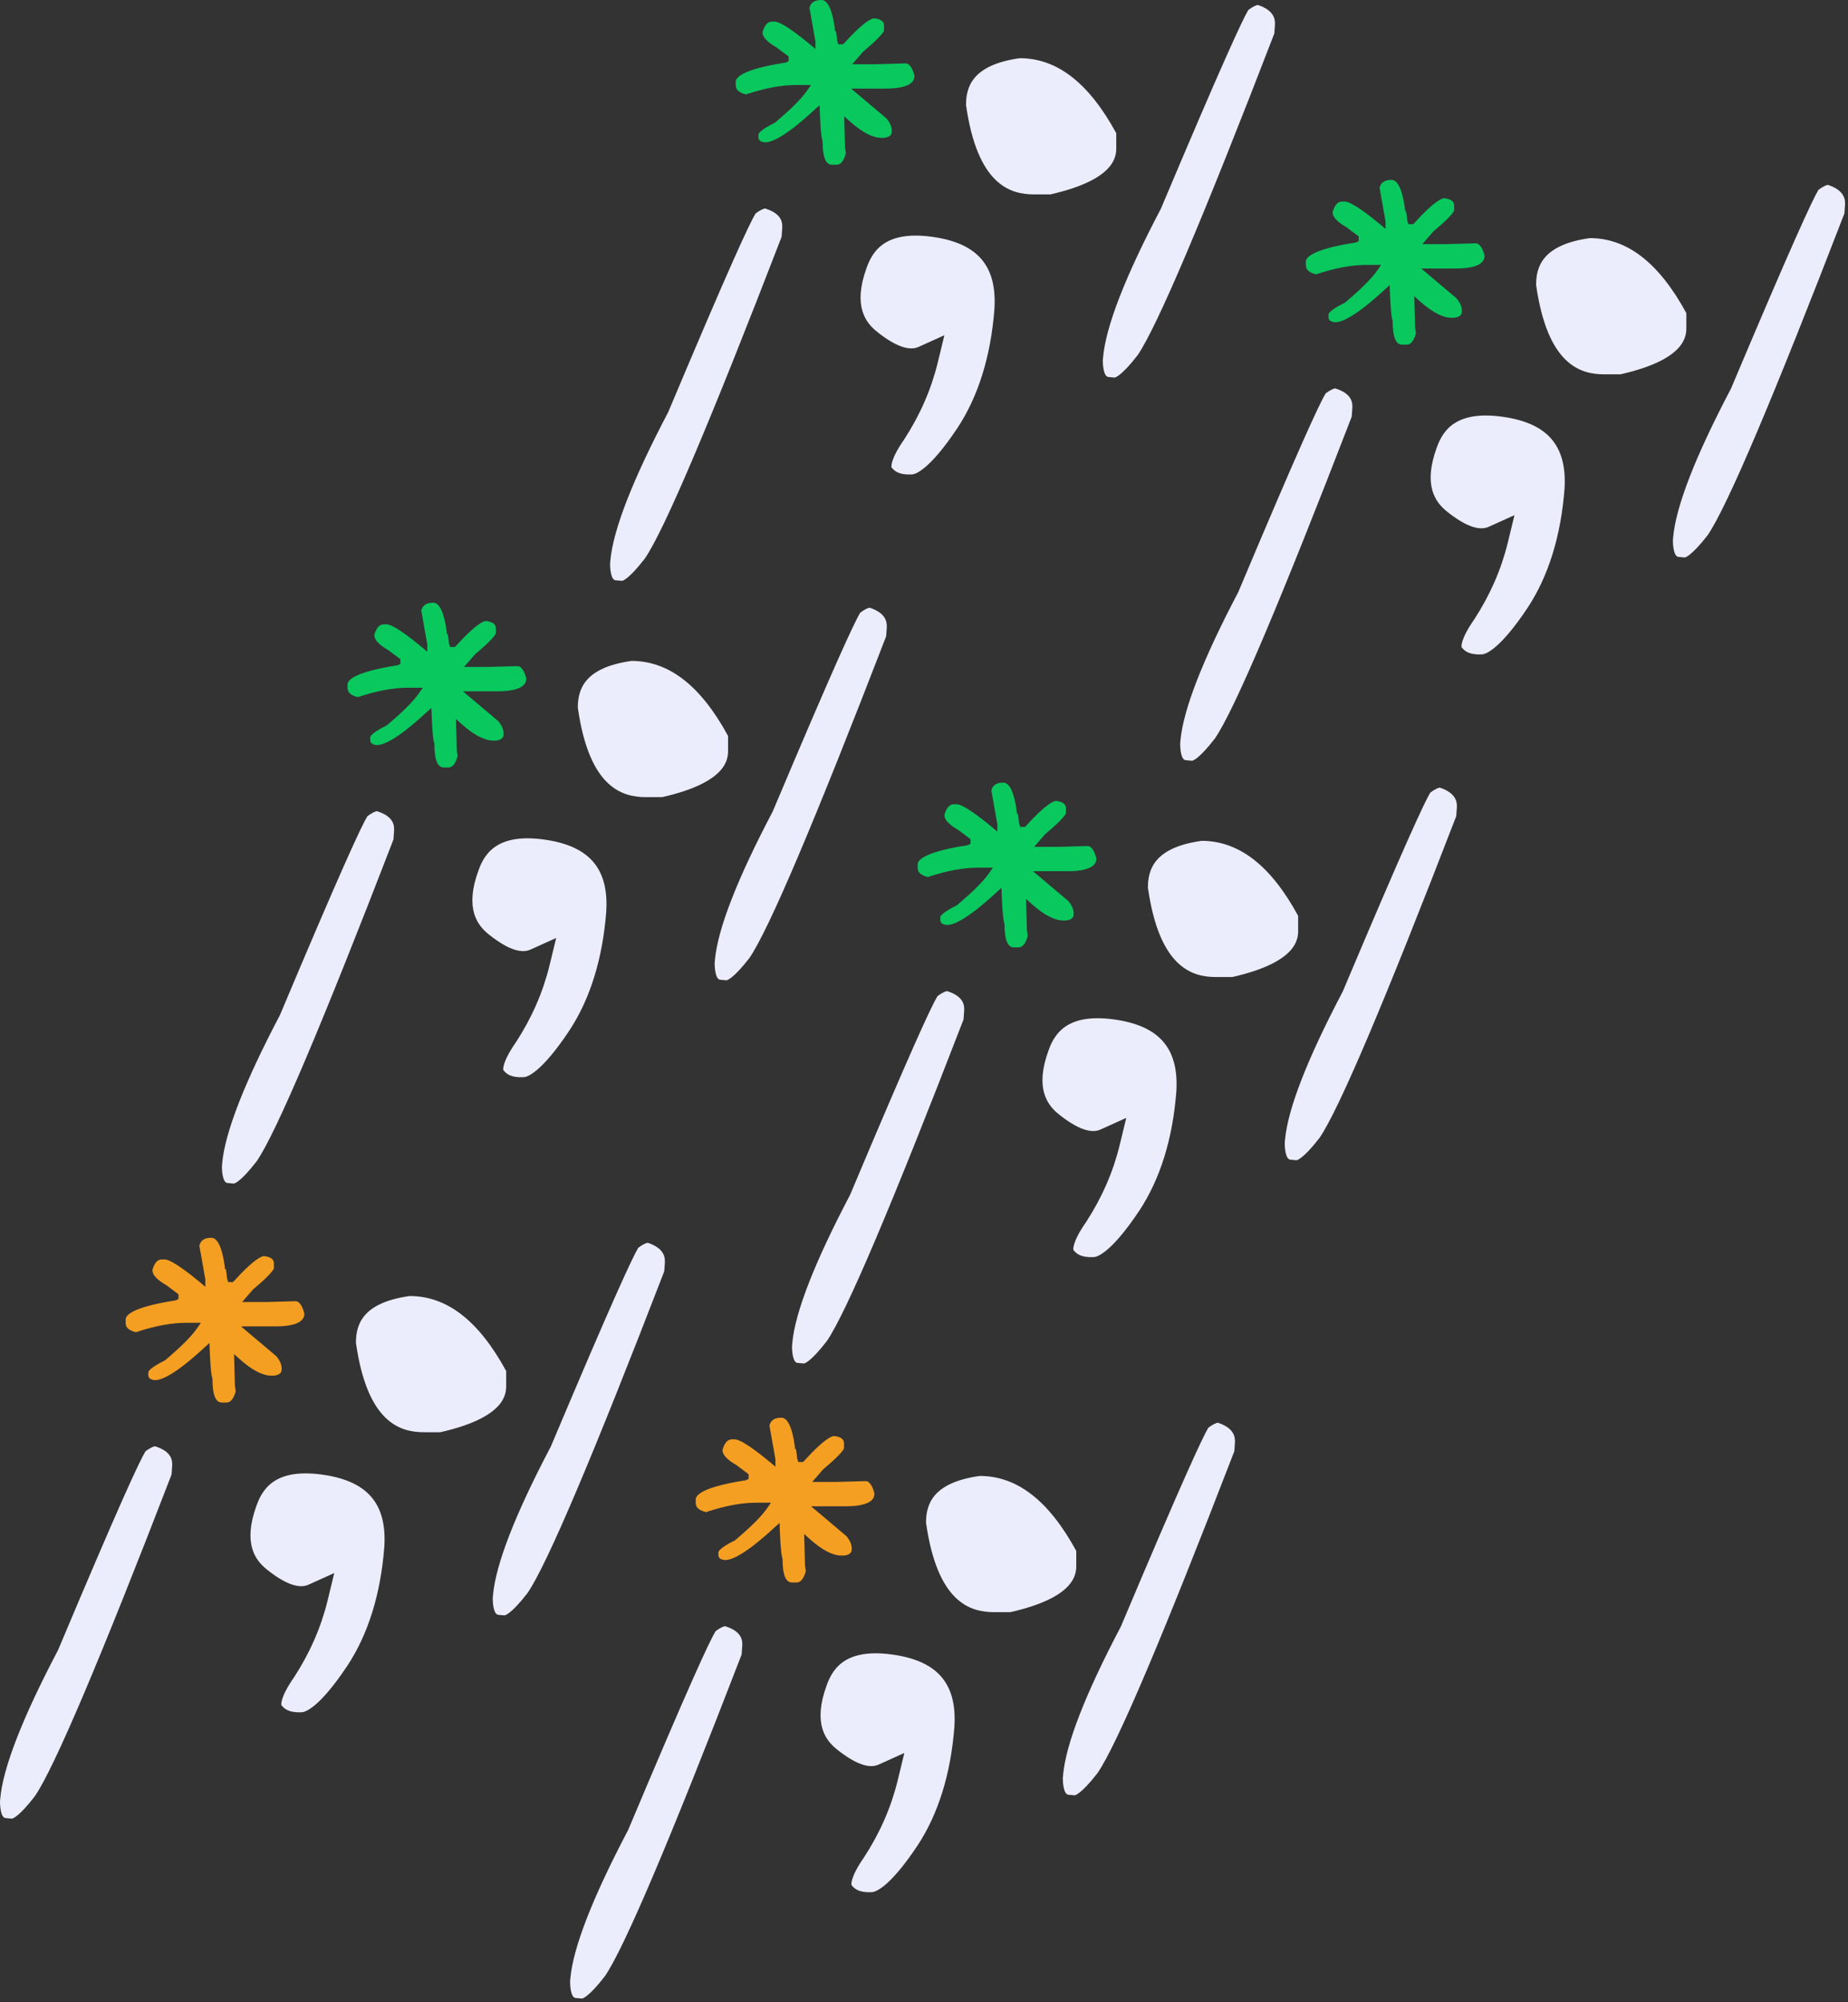 <svg width="483" height="523" viewBox="0 0 483 523" fill="none" xmlns="http://www.w3.org/2000/svg">
<rect x="0" y="0" width="483" height="523" fill="#333333" stroke="none"/>
<g opacity="0.99">
<path d="M328.796 1.306C328.363 1.306 327.42 1.738 326.269 2.604C324.677 5.277 319.4 16.634 303.415 54.524C294.089 72.24 289.029 85.258 288.303 93.355L288.233 94.221C288.233 95.086 288.38 98.339 289.678 98.486L291.339 98.632C291.339 98.632 292.931 98.486 297.342 92.776C302.472 85.258 314.479 56.911 333.06 8.754L333.207 6.729C333.354 5.068 333.06 2.75 328.796 1.306Z" fill="#EDEFFE"/>
<path d="M239.002 19.748C238.639 18.373 237.92 16.565 236.692 16.565L229.027 16.781H222.738L225.628 13.459C230.758 9.194 231.052 8.035 231.052 7.966V6.807C231.052 6.297 231.052 5.068 228.448 4.783C227.946 4.783 225.914 5.432 220.637 11.288L220.351 11.574H219.122L218.836 10.778C218.69 9.256 218.551 8.537 218.473 8.174H218.257L218.187 7.379C217.538 2.604 216.31 0 214.718 0C212.331 0 211.752 1.159 211.535 2.241H211.605L213.127 10.848V12.802L211.682 11.574C205.462 6.436 203.291 5.648 202.496 5.648H201.847C201.051 5.648 200.039 5.934 199.312 8.321V8.607C199.312 9.689 200.618 11.064 202.928 12.37L206.111 14.757V15.986L205.385 16.349C193.603 18.157 192.297 20.397 192.297 21.34V22.205C192.297 23.001 192.583 24.082 194.97 24.662C199.961 23.001 204.226 22.205 208.205 22.205H211.968L210.956 23.65C209.511 25.744 206.76 28.494 202.642 31.963L202.426 32.11C198.447 34.065 198.231 35 198.231 35.146V35.795C198.231 36.375 198.377 36.954 199.753 37.171H200.039C201.7 37.171 205.246 35.726 212.764 28.78L214.208 27.482L214.278 29.437C214.494 34.861 214.788 36.236 214.927 36.599L214.997 36.962C214.997 41.011 215.792 43.035 217.453 43.035H218.612C219.045 43.035 220.274 43.035 221.069 40.068L220.853 38.546L220.637 30.372L222.159 31.747C225.342 34.567 228.092 36.012 230.403 36.012H231.052C232.859 35.795 233.076 35 233.076 34.204C233.076 33.122 232.643 32.11 231.701 30.951L222.445 23.14H231.484C239.002 23.14 239.002 20.536 239.002 19.74V19.748Z" fill="#09CA5F"/>
<path d="M245.677 62.196C232.087 59.662 228.255 65.016 226.516 69.93C222.831 79.981 226.3 84.316 229.19 86.634C233.887 90.396 237.58 91.772 240.107 90.613L246.828 87.576L245.09 94.739C243.352 101.823 240.462 108.406 236.336 114.773C232.504 120.266 233.006 122.074 233.006 122.074C233.733 123.016 234.884 124.098 238.283 123.951C239.01 123.951 242.695 123.155 250.29 111.728C255.714 103.485 258.966 93 259.909 80.708C260.558 70.076 256.077 64.22 245.662 62.196H245.677Z" fill="#EDEFFE"/>
<path d="M200.015 54.469C199.583 54.469 198.64 54.902 197.481 55.767C195.89 58.371 190.613 69.721 174.635 107.687C165.309 125.404 160.249 138.422 159.523 146.45L159.453 147.392C159.453 148.188 159.6 151.51 160.898 151.588L162.559 151.734C162.628 151.734 164.151 151.588 168.562 145.878C173.7 138.36 185.699 110.013 204.288 61.856L204.435 59.831C204.582 58.17 204.365 55.852 200.023 54.477L200.015 54.469Z" fill="#EDEFFE"/>
<path d="M266.515 15.205C254.153 16.944 252.484 22.653 252.484 27.428C255.451 48.327 264.05 50.784 270.27 50.784H274.535C291.748 46.882 291.748 40.663 291.748 38.561V34.799C284.586 21.641 276.273 15.205 266.515 15.205Z" fill="#EDEFFE"/>
<path d="M477.796 48.306C477.363 48.306 476.42 48.738 475.269 49.604C473.677 52.277 468.4 63.634 452.415 101.524C443.089 119.24 438.029 132.258 437.303 140.355L437.233 141.221C437.233 142.086 437.38 145.339 438.678 145.486L440.339 145.632C440.339 145.632 441.931 145.486 446.342 139.776C451.472 132.258 463.479 103.911 482.06 55.754L482.207 53.729C482.354 52.068 482.06 49.751 477.796 48.306Z" fill="#EDEFFE"/>
<path d="M388.002 66.748C387.639 65.373 386.92 63.565 385.692 63.565L378.027 63.781H371.738L374.628 60.459C379.758 56.194 380.052 55.035 380.052 54.966V53.807C380.052 53.297 380.052 52.068 377.448 51.782C376.946 51.782 374.914 52.431 369.637 58.288L369.351 58.574H368.122L367.836 57.778C367.69 56.256 367.551 55.537 367.473 55.174H367.257L367.187 54.379C366.538 49.604 365.31 47 363.718 47C361.331 47 360.752 48.159 360.535 49.241H360.605L362.127 57.848V59.802L360.682 58.574C354.462 53.436 352.291 52.648 351.496 52.648H350.847C350.051 52.648 349.039 52.934 348.312 55.321V55.607C348.312 56.689 349.618 58.064 351.928 59.37L355.111 61.757V62.986L354.385 63.349C342.603 65.156 341.297 67.397 341.297 68.34V69.205C341.297 70.001 341.583 71.082 343.97 71.662C348.961 70.001 353.226 69.205 357.205 69.205H360.968L359.956 70.65C358.511 72.744 355.76 75.494 351.642 78.963L351.426 79.11C347.447 81.065 347.231 82 347.231 82.146V82.795C347.231 83.375 347.377 83.954 348.753 84.171H349.039C350.7 84.171 354.246 82.726 361.764 75.78L363.208 74.482L363.278 76.437C363.494 81.861 363.788 83.236 363.927 83.599L363.997 83.962C363.997 88.011 364.792 90.035 366.453 90.035H367.612C368.045 90.035 369.274 90.035 370.069 87.068L369.853 85.546L369.637 77.372L371.159 78.747C374.342 81.567 377.092 83.012 379.403 83.012H380.052C381.859 82.795 382.076 82 382.076 81.204C382.076 80.122 381.643 79.11 380.701 77.951L371.445 70.14H380.484C388.002 70.14 388.002 67.536 388.002 66.74V66.748Z" fill="#09CA5F"/>
<path d="M394.677 109.196C381.087 106.662 377.255 112.016 375.516 116.93C371.831 126.982 375.3 131.316 378.19 133.634C382.887 137.396 386.58 138.772 389.107 137.613L395.828 134.576L394.09 141.739C392.352 148.823 389.462 155.406 385.336 161.773C381.504 167.266 382.006 169.074 382.006 169.074C382.733 170.016 383.884 171.098 387.283 170.951C388.01 170.951 391.695 170.155 399.29 158.728C404.714 150.485 407.966 140 408.909 127.708C409.558 117.077 405.077 111.22 394.662 109.196H394.677Z" fill="#EDEFFE"/>
<path d="M349.015 101.469C348.583 101.469 347.64 101.902 346.481 102.767C344.89 105.371 339.613 116.721 323.635 154.687C314.309 172.404 309.249 185.422 308.523 193.45L308.453 194.392C308.453 195.188 308.6 198.51 309.898 198.588L311.559 198.734C311.628 198.734 313.151 198.588 317.562 192.878C322.7 185.36 334.699 157.013 353.288 108.856L353.435 106.831C353.582 105.17 353.365 102.852 349.023 101.477L349.015 101.469Z" fill="#EDEFFE"/>
<path d="M415.515 62.205C403.153 63.944 401.484 69.653 401.484 74.428C404.451 95.327 413.05 97.784 419.27 97.784H423.534C440.748 93.882 440.748 87.663 440.748 85.561V81.799C433.586 68.641 425.273 62.205 415.515 62.205Z" fill="#EDEFFE"/>
<path d="M169.342 324.67C168.91 324.67 167.967 325.102 166.816 325.968C165.224 328.641 159.947 339.998 143.962 377.888C134.636 395.604 129.576 408.622 128.85 416.719L128.78 417.585C128.78 418.45 128.927 421.703 130.225 421.85L131.886 421.996C131.886 421.996 133.478 421.85 137.889 416.14C143.019 408.622 155.026 380.275 173.607 332.118L173.754 330.093C173.901 328.432 173.607 326.114 169.342 324.67Z" fill="#EDEFFE"/>
<path d="M79.541 343.104C79.178 341.729 78.459 339.921 77.231 339.921L69.567 340.137H63.278L66.167 336.815C71.297 332.55 71.591 331.391 71.591 331.322V330.163C71.591 329.653 71.591 328.424 68.987 328.138C68.485 328.138 66.453 328.787 61.176 334.644L60.89 334.93H59.662L59.376 334.134C59.229 332.612 59.09 331.893 59.013 331.53H58.796L58.727 330.734C58.078 325.96 56.849 323.356 55.258 323.356C52.87 323.356 52.291 324.515 52.075 325.597H52.144L53.666 334.204V336.158L52.221 334.93C46.002 329.792 43.831 329.004 43.035 329.004H42.386C41.59 329.004 40.578 329.29 39.852 331.677V331.963C39.852 333.045 41.157 334.42 43.468 335.726L46.651 338.113V339.341L45.925 339.705C34.142 341.512 32.836 343.753 32.836 344.696V345.561C32.836 346.357 33.122 347.438 35.51 348.018C40.501 346.357 44.766 345.561 48.745 345.561H52.507L51.495 347.006C50.05 349.1 47.3 351.85 43.182 355.319L42.965 355.466C38.986 357.421 38.77 358.356 38.77 358.502V359.151C38.77 359.731 38.917 360.31 40.292 360.527H40.578C42.239 360.527 45.785 359.082 53.303 352.136L54.748 350.838L54.817 352.793C55.034 358.216 55.327 359.592 55.466 359.955L55.536 360.318C55.536 364.367 56.332 366.391 57.993 366.391H59.152C59.584 366.391 60.813 366.391 61.609 363.424L61.392 361.902L61.176 353.728L62.698 355.103C65.881 357.923 68.632 359.368 70.942 359.368H71.591C73.399 359.151 73.615 358.356 73.615 357.56C73.615 356.478 73.182 355.466 72.24 354.307L62.984 346.496H72.023C79.541 346.496 79.541 343.892 79.541 343.096V343.104Z" fill="#F7A022"/>
<path d="M86.216 385.552C72.626 383.018 68.794 388.372 67.055 393.286C63.37 403.337 66.839 407.672 69.729 409.99C74.426 413.752 78.119 415.128 80.646 413.969L87.368 410.932L85.629 418.094C83.891 425.179 81.001 431.762 76.876 438.128C73.043 443.622 73.546 445.43 73.546 445.43C74.272 446.372 75.423 447.454 78.823 447.307C79.549 447.307 83.234 446.511 90.829 435.084C96.253 426.841 99.505 416.356 100.448 404.064C101.097 393.432 96.616 387.576 86.201 385.552H86.216Z" fill="#EDEFFE"/>
<path d="M40.562 377.825C40.13 377.825 39.187 378.258 38.028 379.123C36.437 381.727 31.16 393.077 15.182 431.043C5.856 448.76 0.796 461.778 0.07 469.806L0 470.748C0 471.544 0.147 474.866 1.445 474.944L3.106 475.09C3.175 475.09 4.698 474.944 9.109 469.234C14.247 461.716 26.246 433.369 44.835 385.212L44.982 383.187C45.129 381.526 44.912 379.208 40.57 377.833L40.562 377.825Z" fill="#EDEFFE"/>
<path d="M107.062 338.569C94.7 340.307 93.031 346.017 93.031 350.792C95.998 371.691 104.597 374.148 110.817 374.148H115.082C132.295 370.246 132.295 364.027 132.295 361.925V358.162C125.133 345.005 116.82 338.569 107.062 338.569Z" fill="#EDEFFE"/>
<path d="M318.342 371.67C317.91 371.67 316.967 372.102 315.816 372.968C314.224 375.641 308.947 386.998 292.962 424.888C283.636 442.604 278.576 455.622 277.85 463.719L277.78 464.585C277.78 465.45 277.927 468.703 279.225 468.85L280.886 468.996C280.886 468.996 282.478 468.85 286.889 463.14C292.019 455.622 304.026 427.275 322.607 379.118L322.754 377.093C322.901 375.432 322.607 373.114 318.342 371.67Z" fill="#EDEFFE"/>
<path d="M228.541 390.104C228.178 388.729 227.459 386.921 226.231 386.921L218.567 387.137H212.277L215.167 383.815C220.297 379.55 220.591 378.391 220.591 378.322V377.163C220.591 376.653 220.591 375.424 217.987 375.138C217.485 375.138 215.453 375.787 210.176 381.644L209.89 381.93H208.662L208.376 381.134C208.229 379.612 208.09 378.893 208.013 378.53H207.796L207.727 377.734C207.078 372.96 205.849 370.356 204.258 370.356C201.87 370.356 201.291 371.515 201.075 372.597H201.144L202.666 381.204V383.158L201.221 381.93C195.002 376.792 192.831 376.004 192.035 376.004H191.386C190.59 376.004 189.578 376.29 188.852 378.677V378.963C188.852 380.045 190.157 381.42 192.468 382.726L195.651 385.113V386.341L194.924 386.705C183.142 388.512 181.836 390.753 181.836 391.696V392.561C181.836 393.357 182.122 394.438 184.51 395.018C189.501 393.357 193.766 392.561 197.745 392.561H201.507L200.495 394.006C199.05 396.1 196.3 398.85 192.182 402.319L191.965 402.466C187.986 404.421 187.77 405.356 187.77 405.502V406.151C187.77 406.731 187.917 407.31 189.292 407.527H189.578C191.239 407.527 194.785 406.082 202.303 399.136L203.748 397.838L203.817 399.793C204.034 405.216 204.327 406.592 204.466 406.955L204.536 407.318C204.536 411.367 205.332 413.391 206.993 413.391H208.152C208.584 413.391 209.813 413.391 210.609 410.424L210.392 408.902L210.176 400.728L211.698 402.103C214.881 404.923 217.632 406.368 219.942 406.368H220.591C222.399 406.151 222.615 405.356 222.615 404.56C222.615 403.478 222.182 402.466 221.24 401.307L211.984 393.496H221.024C228.541 393.496 228.541 390.892 228.541 390.096V390.104Z" fill="#F7A022"/>
<path d="M235.216 432.552C221.626 430.018 217.794 435.372 216.056 440.286C212.37 450.337 215.839 454.672 218.729 456.99C223.426 460.752 227.119 462.128 229.646 460.969L236.368 457.932L234.629 465.094C232.891 472.179 230.001 478.762 225.876 485.128C222.043 490.622 222.546 492.43 222.546 492.43C223.272 493.372 224.423 494.454 227.822 494.307C228.549 494.307 232.234 493.511 239.829 482.084C245.253 473.841 248.505 463.356 249.448 451.064C250.097 440.432 245.616 434.576 235.201 432.552H235.216Z" fill="#EDEFFE"/>
<path d="M189.562 424.825C189.13 424.825 188.187 425.258 187.028 426.123C185.437 428.727 180.16 440.077 164.182 478.043C154.856 495.76 149.796 508.778 149.07 516.806L149 517.748C149 518.544 149.147 521.866 150.445 521.944L152.106 522.09C152.175 522.09 153.698 521.944 158.109 516.234C163.247 508.716 175.246 480.369 193.835 432.212L193.982 430.187C194.129 428.526 193.912 426.208 189.57 424.833L189.562 424.825Z" fill="#EDEFFE"/>
<path d="M256.062 385.569C243.7 387.307 242.031 393.017 242.031 397.792C244.998 418.691 253.597 421.148 259.817 421.148H264.082C281.295 417.246 281.295 411.027 281.295 408.925V405.162C274.133 392.005 265.82 385.569 256.062 385.569Z" fill="#EDEFFE"/>
<path d="M227.343 158.765C226.91 158.765 225.968 159.198 224.817 160.063C223.225 162.737 217.948 174.094 201.962 211.983C192.637 229.699 187.576 242.718 186.85 250.815L186.781 251.68C186.781 252.546 186.927 255.799 188.225 255.945L189.886 256.092C189.886 256.092 191.478 255.945 195.89 250.236C201.02 242.718 213.026 214.371 231.608 166.213L231.755 164.189C231.901 162.528 231.608 160.21 227.343 158.765Z" fill="#EDEFFE"/>
<path d="M137.542 177.2C137.178 175.825 136.46 174.017 135.231 174.017L127.567 174.233H121.278L124.168 170.911C129.298 166.646 129.591 165.487 129.591 165.418V164.259C129.591 163.749 129.591 162.52 126.988 162.234C126.485 162.234 124.453 162.883 119.176 168.74L118.891 169.026H117.662L117.376 168.23C117.229 166.708 117.09 165.989 117.013 165.626H116.797L116.727 164.83C116.078 160.056 114.85 157.452 113.258 157.452C110.871 157.452 110.291 158.611 110.075 159.692H110.145L111.667 168.299V170.254L110.222 169.026C104.002 163.888 101.831 163.1 101.035 163.1H100.386C99.591 163.1 98.578 163.386 97.852 165.773V166.059C97.852 167.141 99.158 168.516 101.468 169.822L104.651 172.209V173.437L103.925 173.801C92.142 175.608 90.837 177.849 90.837 178.792V179.657C90.837 180.453 91.123 181.534 93.51 182.114C98.501 180.453 102.766 179.657 106.745 179.657H110.508L109.496 181.102C108.051 183.196 105.3 185.946 101.182 189.415L100.966 189.562C96.987 191.517 96.77 192.452 96.77 192.598V193.247C96.77 193.827 96.917 194.406 98.293 194.623H98.578C100.24 194.623 103.786 193.178 111.303 186.232L112.748 184.934L112.818 186.889C113.034 192.312 113.328 193.688 113.467 194.051L113.536 194.414C113.536 198.462 114.332 200.487 115.993 200.487H117.152C117.585 200.487 118.813 200.487 119.609 197.52L119.393 195.998L119.176 187.824L120.698 189.199C123.882 192.019 126.632 193.464 128.942 193.464H129.591C131.399 193.247 131.616 192.452 131.616 191.656C131.616 190.574 131.183 189.562 130.24 188.403L120.984 180.592H130.024C137.542 180.592 137.542 177.988 137.542 177.192V177.2Z" fill="#09CA5F"/>
<path d="M144.217 219.648C130.627 217.114 126.794 222.468 125.056 227.382C121.371 237.433 124.84 241.768 127.729 244.086C132.427 247.848 136.12 249.224 138.646 248.065L145.368 245.028L143.63 252.19C141.891 259.275 139.002 265.858 134.876 272.224C131.044 277.718 131.546 279.526 131.546 279.526C132.272 280.468 133.423 281.55 136.823 281.403C137.549 281.403 141.235 280.607 148.829 269.18C154.253 260.936 157.506 250.452 158.449 238.16C159.098 227.528 154.616 221.672 144.201 219.648H144.217Z" fill="#EDEFFE"/>
<path d="M98.563 211.921C98.13 211.921 97.188 212.354 96.029 213.219C94.437 215.823 89.16 227.173 73.182 265.139C63.857 282.855 58.796 295.874 58.07 303.902L58.001 304.844C58.001 305.64 58.147 308.962 59.445 309.04L61.106 309.186C61.176 309.186 62.698 309.04 67.11 303.33C72.248 295.812 84.246 267.465 102.836 219.308L102.982 217.283C103.129 215.622 102.913 213.304 98.571 211.929L98.563 211.921Z" fill="#EDEFFE"/>
<path d="M165.055 172.657C152.693 174.395 151.024 180.105 151.024 184.88C153.991 205.779 162.59 208.236 168.809 208.236H173.074C190.288 204.334 190.288 198.115 190.288 196.013V192.251C183.126 179.093 174.813 172.657 165.055 172.657Z" fill="#EDEFFE"/>
<path d="M376.343 205.765C375.91 205.765 374.968 206.198 373.817 207.063C372.225 209.737 366.948 221.094 350.962 258.983C341.637 276.699 336.576 289.718 335.85 297.815L335.781 298.68C335.781 299.546 335.927 302.799 337.225 302.945L338.886 303.092C338.886 303.092 340.478 302.945 344.89 297.236C350.02 289.718 362.026 261.371 380.608 213.213L380.755 211.189C380.901 209.528 380.608 207.21 376.343 205.765Z" fill="#EDEFFE"/>
<path d="M286.542 224.2C286.178 222.825 285.46 221.017 284.231 221.017L276.567 221.233H270.278L273.168 217.911C278.298 213.646 278.591 212.487 278.591 212.418V211.259C278.591 210.749 278.591 209.52 275.988 209.234C275.485 209.234 273.453 209.883 268.176 215.74L267.891 216.026H266.662L266.376 215.23C266.229 213.708 266.09 212.989 266.013 212.626H265.797L265.727 211.83C265.078 207.056 263.85 204.452 262.258 204.452C259.871 204.452 259.291 205.611 259.075 206.692H259.145L260.667 215.299V217.254L259.222 216.026C253.002 210.888 250.831 210.1 250.035 210.1H249.386C248.591 210.1 247.578 210.386 246.852 212.773V213.059C246.852 214.141 248.158 215.516 250.468 216.822L253.651 219.209V220.437L252.925 220.801C241.143 222.608 239.837 224.849 239.837 225.792V226.657C239.837 227.453 240.123 228.534 242.51 229.114C247.501 227.453 251.766 226.657 255.745 226.657H259.508L258.496 228.102C257.051 230.196 254.3 232.946 250.182 236.415L249.966 236.562C245.987 238.517 245.771 239.452 245.771 239.598V240.247C245.771 240.827 245.917 241.406 247.293 241.623H247.578C249.24 241.623 252.786 240.178 260.303 233.232L261.748 231.934L261.818 233.889C262.034 239.312 262.328 240.688 262.467 241.051L262.536 241.414C262.536 245.462 263.332 247.487 264.993 247.487H266.152C266.585 247.487 267.813 247.487 268.609 244.52L268.393 242.998L268.176 234.824L269.698 236.199C272.882 239.019 275.632 240.464 277.942 240.464H278.591C280.399 240.247 280.616 239.452 280.616 238.656C280.616 237.574 280.183 236.562 279.24 235.403L269.984 227.592H279.024C286.542 227.592 286.542 224.988 286.542 224.192V224.2Z" fill="#09CA5F"/>
<path d="M293.217 266.648C279.627 264.114 275.794 269.468 274.056 274.382C270.371 284.433 273.84 288.768 276.729 291.086C281.427 294.848 285.12 296.224 287.646 295.065L294.368 292.028L292.63 299.19C290.891 306.275 288.002 312.858 283.876 319.224C280.044 324.718 280.546 326.526 280.546 326.526C281.272 327.468 282.423 328.55 285.823 328.403C286.549 328.403 290.235 327.607 297.829 316.18C303.253 307.936 306.506 297.452 307.449 285.16C308.098 274.528 303.616 268.672 293.201 266.648H293.217Z" fill="#EDEFFE"/>
<path d="M247.563 258.921C247.13 258.921 246.188 259.354 245.029 260.219C243.437 262.823 238.16 274.173 222.182 312.139C212.857 329.855 207.796 342.874 207.07 350.902L207 351.844C207 352.64 207.147 355.962 208.445 356.04L210.106 356.186C210.176 356.186 211.698 356.04 216.11 350.33C221.248 342.812 233.246 314.465 251.836 266.308L251.982 264.283C252.129 262.622 251.913 260.304 247.571 258.929L247.563 258.921Z" fill="#EDEFFE"/>
<path d="M314.055 219.657C301.693 221.395 300.024 227.105 300.024 231.88C302.991 252.779 311.59 255.236 317.809 255.236H322.074C339.288 251.334 339.288 245.115 339.288 243.013V239.251C332.126 226.093 323.813 219.657 314.055 219.657Z" fill="#EDEFFE"/>
</g>
</svg>

